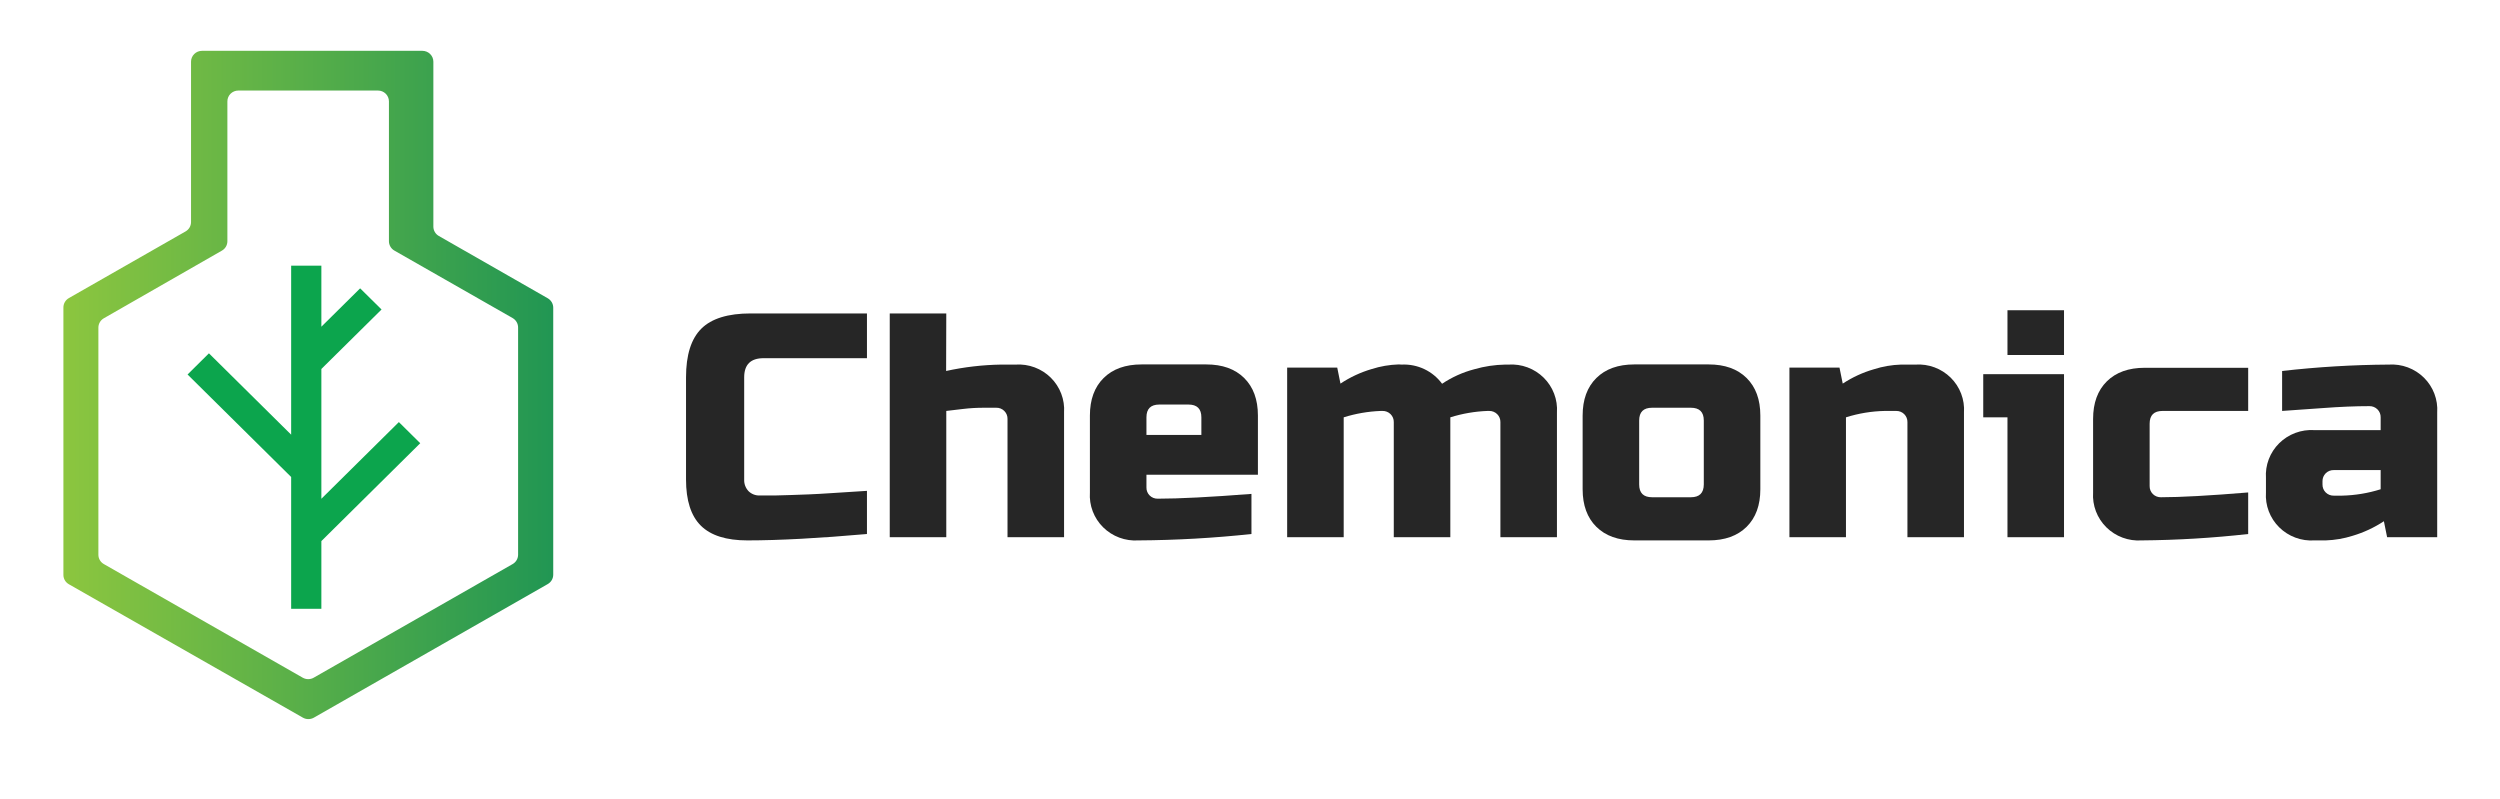 <svg width="488" height="156" viewBox="0 0 488 156" fill="none" xmlns="http://www.w3.org/2000/svg">
<path d="M84.592 44.234V12.035C84.59 11.475 84.364 10.939 83.964 10.543C83.564 10.147 83.022 9.924 82.456 9.922H39.419C38.853 9.924 38.312 10.147 37.913 10.543C37.514 10.94 37.29 11.476 37.29 12.035V43.352C37.289 43.723 37.189 44.087 37.001 44.407C36.812 44.727 36.542 44.993 36.218 45.178L13.442 58.188C13.111 58.377 12.838 58.65 12.65 58.98C12.463 59.309 12.369 59.682 12.377 60.06V112.219C12.376 112.589 12.473 112.953 12.66 113.274C12.847 113.594 13.117 113.86 13.442 114.044L59.128 140.088C59.453 140.272 59.821 140.369 60.196 140.369C60.571 140.369 60.939 140.272 61.264 140.088L106.927 114.005C107.25 113.82 107.519 113.554 107.706 113.233C107.893 112.913 107.991 112.549 107.991 112.18V60.06C107.991 59.689 107.893 59.325 107.706 59.003C107.519 58.681 107.25 58.414 106.927 58.227L85.656 46.059C85.332 45.874 85.064 45.608 84.877 45.288C84.69 44.967 84.592 44.604 84.592 44.234ZM100.068 110.105L61.233 132.288C60.907 132.472 60.539 132.569 60.164 132.569C59.79 132.569 59.422 132.472 59.096 132.288L20.269 110.105C19.944 109.921 19.674 109.655 19.488 109.335C19.3 109.014 19.203 108.65 19.205 108.28V63.96C19.203 63.589 19.301 63.224 19.488 62.902C19.674 62.58 19.944 62.313 20.269 62.127L43.313 48.922C43.639 48.738 43.91 48.473 44.098 48.152C44.286 47.831 44.386 47.467 44.385 47.096V19.796C44.383 19.518 44.437 19.243 44.543 18.986C44.649 18.728 44.805 18.494 45.003 18.297C45.201 18.1 45.436 17.943 45.696 17.837C45.955 17.73 46.233 17.675 46.514 17.675H73.784C74.349 17.675 74.891 17.896 75.291 18.291C75.692 18.686 75.918 19.221 75.92 19.781V47.081C75.919 47.452 76.017 47.817 76.204 48.138C76.391 48.46 76.66 48.727 76.984 48.914L100.068 62.088C100.397 62.278 100.67 62.552 100.857 62.881C101.044 63.21 101.139 63.583 101.132 63.96V108.319C101.125 108.682 101.024 109.037 100.837 109.35C100.651 109.663 100.386 109.923 100.068 110.105Z" fill="url(#paint0_linear_212_0)"/>
<path d="M169.231 104.239C159.86 105.066 152.081 105.482 145.895 105.487C141.775 105.487 138.748 104.53 136.813 102.617C134.879 100.703 133.912 97.698 133.912 93.6V73.663C133.912 69.295 134.911 66.123 136.908 64.147C138.905 62.171 142.111 61.183 146.526 61.183H169.231V69.919H149.049C146.526 69.919 145.265 71.167 145.265 73.663V93.6C145.246 94.017 145.311 94.433 145.457 94.824C145.604 95.215 145.828 95.574 146.116 95.878C146.402 96.157 146.742 96.376 147.116 96.521C147.49 96.666 147.89 96.734 148.292 96.72C149.175 96.72 150.145 96.72 151.193 96.72L154.473 96.626L157.91 96.502C159.069 96.455 160.559 96.377 162.388 96.252C164.217 96.127 166.495 95.979 169.231 95.815V104.239Z" fill="#262626"/>
<path d="M184.683 72.415C188.206 71.644 191.798 71.226 195.405 71.167H198.243C199.507 71.085 200.775 71.27 201.96 71.711C203.146 72.152 204.223 72.839 205.118 73.725C206.014 74.611 206.708 75.677 207.154 76.85C207.6 78.023 207.787 79.277 207.704 80.527V104.863H196.667V81.775C196.674 81.486 196.622 81.199 196.514 80.931C196.405 80.663 196.243 80.419 196.036 80.215C195.831 80.009 195.585 79.847 195.314 79.74C195.042 79.632 194.751 79.582 194.459 79.591H192.252C190.787 79.581 189.322 79.664 187.868 79.841C186.544 80.005 185.503 80.129 184.715 80.215V104.863H173.678V61.183H184.715L184.683 72.415Z" fill="#262626"/>
<path d="M244.284 104.239C236.952 105.025 229.584 105.442 222.209 105.487C220.945 105.57 219.678 105.385 218.492 104.943C217.307 104.502 216.23 103.816 215.334 102.929C214.438 102.043 213.744 100.978 213.299 99.805C212.853 98.632 212.665 97.378 212.749 96.127V81.12C212.749 78 213.642 75.556 215.429 73.788C217.216 72.02 219.687 71.136 222.84 71.136H235.454C238.607 71.136 241.078 72.02 242.865 73.788C244.652 75.556 245.545 78 245.545 81.12V92.664H223.786V95.16C223.778 95.449 223.83 95.736 223.939 96.005C224.047 96.273 224.209 96.517 224.416 96.721C224.622 96.925 224.869 97.086 225.14 97.193C225.411 97.3 225.702 97.352 225.994 97.344C230.156 97.344 236.253 97.032 244.284 96.408V104.239ZM226.309 78.967C224.622 78.967 223.786 79.794 223.786 81.463V84.895H234.508V81.463C234.508 79.794 233.664 78.967 231.985 78.967H226.309Z" fill="#262626"/>
<path d="M273.611 71.167C275.136 71.095 276.655 71.4 278.031 72.053C279.407 72.707 280.598 73.689 281.495 74.911C283.421 73.621 285.553 72.661 287.802 72.072C289.76 71.508 291.786 71.204 293.825 71.167H294.455C295.719 71.085 296.987 71.27 298.172 71.711C299.358 72.152 300.435 72.839 301.331 73.725C302.226 74.611 302.92 75.677 303.366 76.85C303.812 78.023 304 79.277 303.916 80.527V104.863H292.879V82.399C292.886 82.11 292.834 81.823 292.726 81.555C292.618 81.286 292.456 81.043 292.249 80.838C292.043 80.634 291.796 80.473 291.525 80.366C291.254 80.259 290.963 80.208 290.671 80.215H290.356C287.893 80.307 285.453 80.727 283.103 81.463V104.863H272.066V82.399C272.073 82.11 272.021 81.823 271.913 81.555C271.805 81.286 271.643 81.043 271.436 80.838C271.23 80.634 270.983 80.473 270.712 80.366C270.441 80.259 270.15 80.208 269.858 80.215H269.543C267.08 80.307 264.64 80.727 262.29 81.463V104.863H251.253V71.76H261.029L261.659 74.88C263.531 73.634 265.583 72.677 267.746 72.041C269.45 71.497 271.222 71.192 273.012 71.136L273.611 71.167Z" fill="#262626"/>
<path d="M343.618 95.503C343.618 98.623 342.725 101.067 340.938 102.835C339.151 104.603 336.68 105.487 333.527 105.487H319.021C315.868 105.487 313.397 104.603 311.61 102.835C309.823 101.067 308.93 98.623 308.93 95.503V81.12C308.93 78 309.823 75.556 311.61 73.788C313.397 72.02 315.868 71.136 319.021 71.136H333.527C336.68 71.136 339.151 72.02 340.938 73.788C342.725 75.556 343.618 78 343.618 81.12V95.503ZM332.581 82.087C332.581 80.418 331.737 79.591 330.058 79.591H322.49C320.803 79.591 319.967 80.418 319.967 82.087V94.567C319.967 96.229 320.803 97.063 322.49 97.063H330.058C331.735 97.063 332.576 96.231 332.581 94.567V82.087Z" fill="#262626"/>
<path d="M367.9 80.215C365.33 80.268 362.781 80.688 360.332 81.463V104.863H349.295V71.76H359.07L359.701 74.88C361.58 73.643 363.637 72.697 365.803 72.072C367.507 71.528 369.28 71.223 371.069 71.167H373.908C375.172 71.085 376.439 71.27 377.625 71.711C378.81 72.152 379.887 72.839 380.783 73.725C381.678 74.611 382.373 75.677 382.818 76.85C383.264 78.023 383.452 79.277 383.368 80.527V104.863H372.331V82.399C372.338 82.11 372.286 81.823 372.178 81.555C372.07 81.286 371.908 81.043 371.701 80.838C371.495 80.634 371.248 80.473 370.977 80.366C370.706 80.259 370.415 80.208 370.123 80.215H367.9Z" fill="#262626"/>
<path d="M402.896 73.039V104.863H391.859V81.463H387.129V73.039H402.896ZM391.859 60.559H402.896V69.295H391.859V60.559Z" fill="#262626"/>
<path d="M438.845 104.239C431.934 105.013 424.987 105.43 418.032 105.487C416.768 105.57 415.501 105.385 414.315 104.943C413.13 104.502 412.053 103.816 411.157 102.929C410.262 102.043 409.567 100.978 409.122 99.805C408.676 98.632 408.488 97.378 408.572 96.127V81.775C408.572 78.655 409.466 76.211 411.252 74.443C413.039 72.675 415.51 71.791 418.663 71.791H438.845V80.215H422.132C420.453 80.215 419.609 81.042 419.609 82.711V94.879C419.602 95.168 419.653 95.455 419.762 95.724C419.87 95.992 420.032 96.236 420.239 96.44C420.445 96.644 420.692 96.805 420.963 96.912C421.234 97.019 421.525 97.071 421.817 97.063C425.601 97.063 431.277 96.751 438.845 96.127V104.239Z" fill="#262626"/>
<path d="M445.468 72.415C452.377 71.628 459.325 71.211 466.281 71.167C467.545 71.085 468.812 71.27 469.998 71.711C471.183 72.152 472.26 72.839 473.156 73.725C474.052 74.611 474.746 75.677 475.191 76.85C475.637 78.023 475.825 79.277 475.741 80.527V104.863H465.965L465.335 101.743C463.459 102.983 461.408 103.94 459.248 104.582C457.544 105.123 455.771 105.427 453.982 105.487H451.775C450.511 105.57 449.243 105.385 448.058 104.943C446.872 104.502 445.795 103.816 444.899 102.929C444.004 102.043 443.31 100.978 442.864 99.805C442.418 98.632 442.231 97.378 442.314 96.127V93.319C442.231 92.069 442.418 90.815 442.864 89.642C443.31 88.469 444.004 87.403 444.899 86.517C445.795 85.631 446.872 84.944 448.058 84.503C449.243 84.062 450.511 83.876 451.775 83.959H464.704V81.463C464.711 81.174 464.66 80.887 464.551 80.619C464.443 80.35 464.281 80.106 464.074 79.902C463.868 79.698 463.621 79.537 463.35 79.43C463.079 79.323 462.788 79.272 462.496 79.279C459.769 79.279 456.752 79.404 453.446 79.654C450.151 79.903 447.486 80.09 445.468 80.215V72.415ZM457.136 96.751C459.706 96.695 462.254 96.274 464.704 95.503V91.759H455.559C455.267 91.752 454.976 91.803 454.705 91.91C454.434 92.017 454.188 92.178 453.981 92.382C453.775 92.587 453.612 92.83 453.504 93.099C453.396 93.367 453.344 93.654 453.351 93.943V94.567C453.344 94.856 453.396 95.143 453.504 95.412C453.612 95.68 453.775 95.924 453.981 96.128C454.188 96.332 454.434 96.493 454.705 96.6C454.976 96.707 455.267 96.759 455.559 96.751H457.136Z" fill="#262626"/>
<path d="M82.03 86.518L77.859 82.391L62.731 97.36V72.025L74.477 60.411L70.299 56.285L62.731 63.773V51.854H56.834V84.848L40.783 68.968L36.612 73.102L56.834 93.109V118.833H62.731V105.62L82.03 86.518Z" fill="url(#paint1_linear_212_0)"/>
<defs>
<linearGradient id="paint0_linear_212_0" x1="12.377" y1="75.145" x2="107.959" y2="75.145" gradientUnits="userSpaceOnUse">
<stop stop-color="#8CC63F"/>
<stop offset="1" stop-color="#219653"/>
</linearGradient>
<linearGradient id="paint1_linear_212_0" x1="2145.82" y1="7379.98" x2="4762.34" y2="7379.98" gradientUnits="userSpaceOnUse">
<stop stop-color="#0CA54D"/>
<stop offset="1" stop-color="#219653"/>
</linearGradient>
</defs>
</svg>
